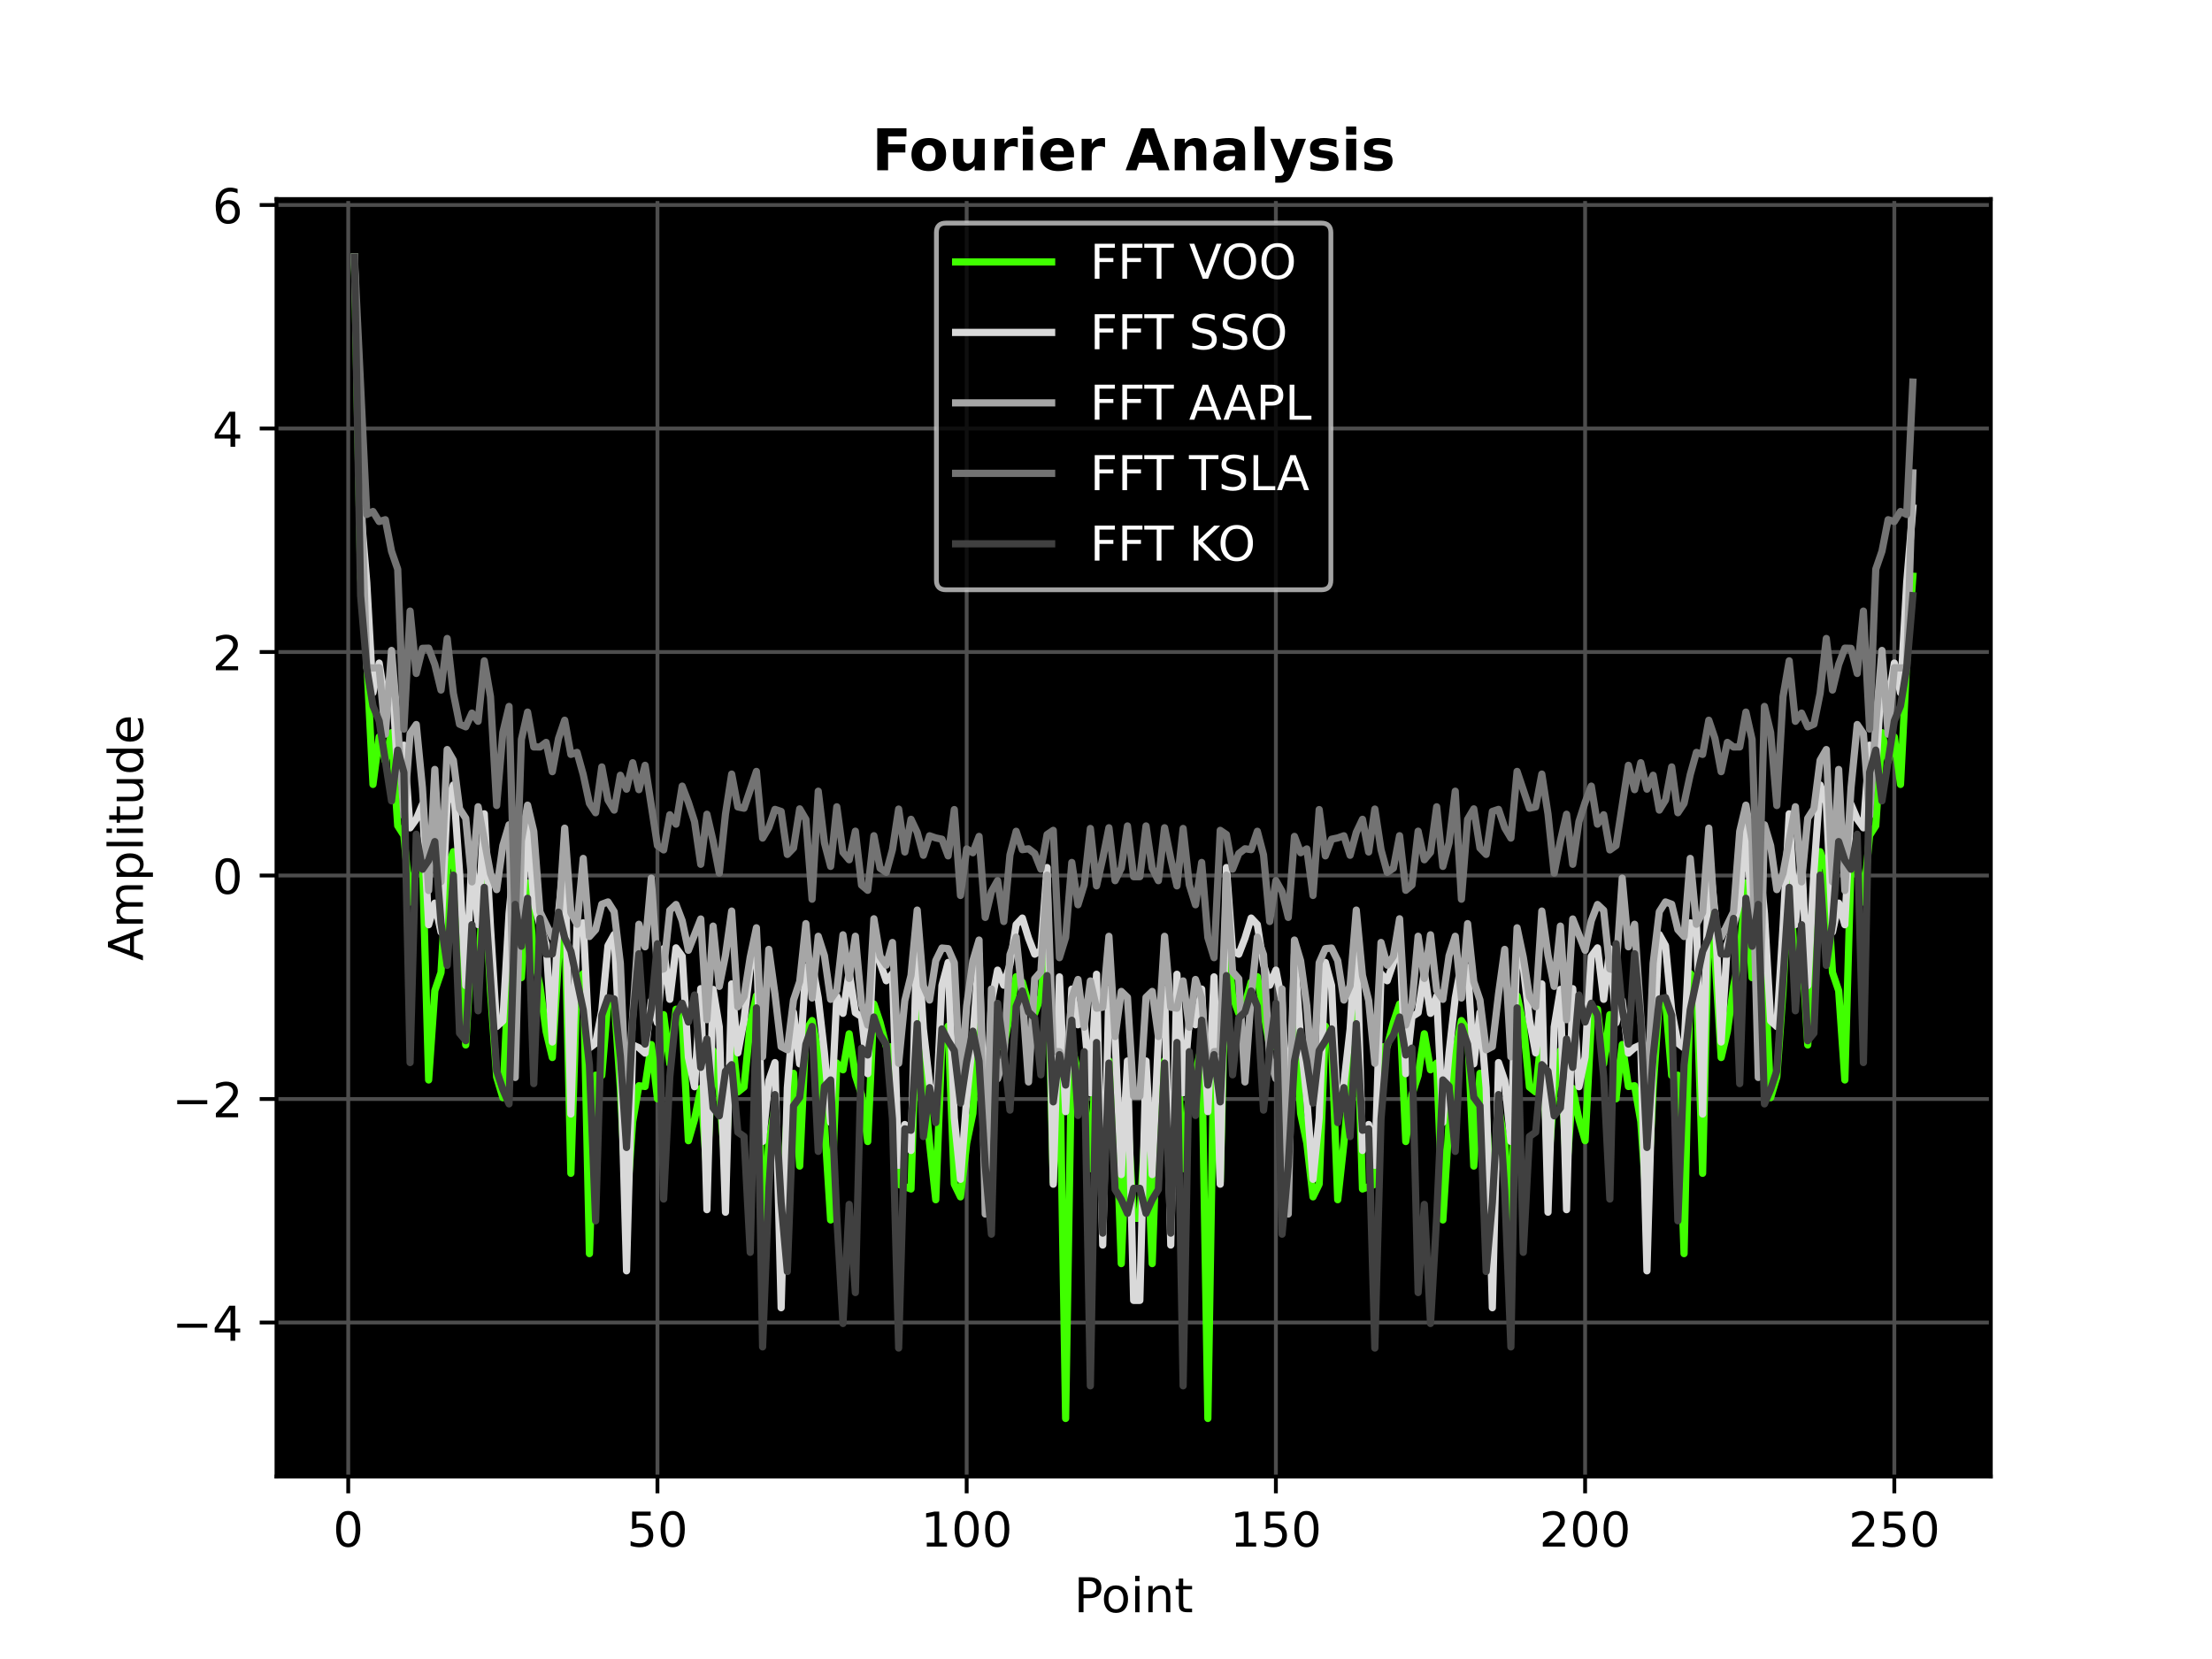 <?xml version="1.0" encoding="utf-8" standalone="no"?>
<!DOCTYPE svg PUBLIC "-//W3C//DTD SVG 1.1//EN"
  "http://www.w3.org/Graphics/SVG/1.1/DTD/svg11.dtd">
<!-- Created with matplotlib (https://matplotlib.org/) -->
<svg height="345.6pt" version="1.1" viewBox="0 0 460.8 345.6" width="460.8pt" xmlns="http://www.w3.org/2000/svg" xmlns:xlink="http://www.w3.org/1999/xlink">
 <defs>
  <style type="text/css">*{stroke-linecap:butt;stroke-linejoin:round;}</style>
 </defs>
 <g id="figure_1">
  <g id="patch_1">
   <path d="M 0 345.6 
L 460.8 345.6 
L 460.8 0 
L 0 0 
z
" style="fill:#ffffff;"/>
  </g>
  <g id="axes_1">
   <g id="patch_2">
    <path d="M 57.6 307.584 
L 414.72 307.584 
L 414.72 41.472 
L 57.6 41.472 
z
"/>
   </g>
   <g id="matplotlib.axis_1">
    <g id="xtick_1">
     <g id="line2d_1">
      <path clip-path="url(#p23bd3b8b5f)" d="M 72.544 307.584 
L 72.544 41.472 
" style="fill:none;stroke:#4d4d4d;stroke-linecap:square;stroke-width:0.8;"/>
     </g>
     <g id="line2d_2">
      <defs>
       <path d="M 0 0 
L 0 3.5 
" id="ma56f8eb616" style="stroke:#000000;stroke-width:0.8;"/>
      </defs>
      <g>
       <use style="stroke:#000000;stroke-width:0.8;" x="72.544" xlink:href="#ma56f8eb616" y="307.584"/>
      </g>
     </g>
     <g id="text_1">
      <!-- 0 -->
      <g transform="translate(69.363 322.182)scale(0.1 -0.1)">
       <defs>
        <path d="M 31.781 66.406 
Q 24.172 66.406 20.328 58.906 
Q 16.5 51.422 16.5 36.375 
Q 16.5 21.391 20.328 13.891 
Q 24.172 6.391 31.781 6.391 
Q 39.453 6.391 43.281 13.891 
Q 47.125 21.391 47.125 36.375 
Q 47.125 51.422 43.281 58.906 
Q 39.453 66.406 31.781 66.406 
z
M 31.781 74.219 
Q 44.047 74.219 50.516 64.516 
Q 56.984 54.828 56.984 36.375 
Q 56.984 17.969 50.516 8.266 
Q 44.047 -1.422 31.781 -1.422 
Q 19.531 -1.422 13.062 8.266 
Q 6.594 17.969 6.594 36.375 
Q 6.594 54.828 13.062 64.516 
Q 19.531 74.219 31.781 74.219 
z
" id="DejaVuSans-48"/>
       </defs>
       <use xlink:href="#DejaVuSans-48"/>
      </g>
     </g>
    </g>
    <g id="xtick_2">
     <g id="line2d_3">
      <path clip-path="url(#p23bd3b8b5f)" d="M 136.96 307.584 
L 136.96 41.472 
" style="fill:none;stroke:#4d4d4d;stroke-linecap:square;stroke-width:0.8;"/>
     </g>
     <g id="line2d_4">
      <g>
       <use style="stroke:#000000;stroke-width:0.8;" x="136.96" xlink:href="#ma56f8eb616" y="307.584"/>
      </g>
     </g>
     <g id="text_2">
      <!-- 50 -->
      <g transform="translate(130.597 322.182)scale(0.1 -0.1)">
       <defs>
        <path d="M 10.797 72.906 
L 49.516 72.906 
L 49.516 64.594 
L 19.828 64.594 
L 19.828 46.734 
Q 21.969 47.469 24.109 47.828 
Q 26.266 48.188 28.422 48.188 
Q 40.625 48.188 47.75 41.5 
Q 54.891 34.812 54.891 23.391 
Q 54.891 11.625 47.562 5.094 
Q 40.234 -1.422 26.906 -1.422 
Q 22.312 -1.422 17.547 -0.641 
Q 12.797 0.141 7.719 1.703 
L 7.719 11.625 
Q 12.109 9.234 16.797 8.062 
Q 21.484 6.891 26.703 6.891 
Q 35.156 6.891 40.078 11.328 
Q 45.016 15.766 45.016 23.391 
Q 45.016 31 40.078 35.438 
Q 35.156 39.891 26.703 39.891 
Q 22.75 39.891 18.812 39.016 
Q 14.891 38.141 10.797 36.281 
z
" id="DejaVuSans-53"/>
       </defs>
       <use xlink:href="#DejaVuSans-53"/>
       <use x="63.623" xlink:href="#DejaVuSans-48"/>
      </g>
     </g>
    </g>
    <g id="xtick_3">
     <g id="line2d_5">
      <path clip-path="url(#p23bd3b8b5f)" d="M 201.376 307.584 
L 201.376 41.472 
" style="fill:none;stroke:#4d4d4d;stroke-linecap:square;stroke-width:0.8;"/>
     </g>
     <g id="line2d_6">
      <g>
       <use style="stroke:#000000;stroke-width:0.8;" x="201.376" xlink:href="#ma56f8eb616" y="307.584"/>
      </g>
     </g>
     <g id="text_3">
      <!-- 100 -->
      <g transform="translate(191.832 322.182)scale(0.1 -0.1)">
       <defs>
        <path d="M 12.406 8.297 
L 28.516 8.297 
L 28.516 63.922 
L 10.984 60.406 
L 10.984 69.391 
L 28.422 72.906 
L 38.281 72.906 
L 38.281 8.297 
L 54.391 8.297 
L 54.391 0 
L 12.406 0 
z
" id="DejaVuSans-49"/>
       </defs>
       <use xlink:href="#DejaVuSans-49"/>
       <use x="63.623" xlink:href="#DejaVuSans-48"/>
       <use x="127.246" xlink:href="#DejaVuSans-48"/>
      </g>
     </g>
    </g>
    <g id="xtick_4">
     <g id="line2d_7">
      <path clip-path="url(#p23bd3b8b5f)" d="M 265.791 307.584 
L 265.791 41.472 
" style="fill:none;stroke:#4d4d4d;stroke-linecap:square;stroke-width:0.8;"/>
     </g>
     <g id="line2d_8">
      <g>
       <use style="stroke:#000000;stroke-width:0.8;" x="265.791" xlink:href="#ma56f8eb616" y="307.584"/>
      </g>
     </g>
     <g id="text_4">
      <!-- 150 -->
      <g transform="translate(256.247 322.182)scale(0.1 -0.1)">
       <use xlink:href="#DejaVuSans-49"/>
       <use x="63.623" xlink:href="#DejaVuSans-53"/>
       <use x="127.246" xlink:href="#DejaVuSans-48"/>
      </g>
     </g>
    </g>
    <g id="xtick_5">
     <g id="line2d_9">
      <path clip-path="url(#p23bd3b8b5f)" d="M 330.207 307.584 
L 330.207 41.472 
" style="fill:none;stroke:#4d4d4d;stroke-linecap:square;stroke-width:0.8;"/>
     </g>
     <g id="line2d_10">
      <g>
       <use style="stroke:#000000;stroke-width:0.8;" x="330.207" xlink:href="#ma56f8eb616" y="307.584"/>
      </g>
     </g>
     <g id="text_5">
      <!-- 200 -->
      <g transform="translate(320.663 322.182)scale(0.1 -0.1)">
       <defs>
        <path d="M 19.188 8.297 
L 53.609 8.297 
L 53.609 0 
L 7.328 0 
L 7.328 8.297 
Q 12.938 14.109 22.625 23.891 
Q 32.328 33.688 34.812 36.531 
Q 39.547 41.844 41.422 45.531 
Q 43.312 49.219 43.312 52.781 
Q 43.312 58.594 39.234 62.25 
Q 35.156 65.922 28.609 65.922 
Q 23.969 65.922 18.812 64.312 
Q 13.672 62.703 7.812 59.422 
L 7.812 69.391 
Q 13.766 71.781 18.938 73 
Q 24.125 74.219 28.422 74.219 
Q 39.75 74.219 46.484 68.547 
Q 53.219 62.891 53.219 53.422 
Q 53.219 48.922 51.531 44.891 
Q 49.859 40.875 45.406 35.406 
Q 44.188 33.984 37.641 27.219 
Q 31.109 20.453 19.188 8.297 
z
" id="DejaVuSans-50"/>
       </defs>
       <use xlink:href="#DejaVuSans-50"/>
       <use x="63.623" xlink:href="#DejaVuSans-48"/>
       <use x="127.246" xlink:href="#DejaVuSans-48"/>
      </g>
     </g>
    </g>
    <g id="xtick_6">
     <g id="line2d_11">
      <path clip-path="url(#p23bd3b8b5f)" d="M 394.622 307.584 
L 394.622 41.472 
" style="fill:none;stroke:#4d4d4d;stroke-linecap:square;stroke-width:0.8;"/>
     </g>
     <g id="line2d_12">
      <g>
       <use style="stroke:#000000;stroke-width:0.8;" x="394.622" xlink:href="#ma56f8eb616" y="307.584"/>
      </g>
     </g>
     <g id="text_6">
      <!-- 250 -->
      <g transform="translate(385.079 322.182)scale(0.1 -0.1)">
       <use xlink:href="#DejaVuSans-50"/>
       <use x="63.623" xlink:href="#DejaVuSans-53"/>
       <use x="127.246" xlink:href="#DejaVuSans-48"/>
      </g>
     </g>
    </g>
    <g id="text_7">
     <!-- Point -->
     <g transform="translate(223.749 335.861)scale(0.1 -0.1)">
      <defs>
       <path d="M 19.672 64.797 
L 19.672 37.406 
L 32.078 37.406 
Q 38.969 37.406 42.719 40.969 
Q 46.484 44.531 46.484 51.125 
Q 46.484 57.672 42.719 61.234 
Q 38.969 64.797 32.078 64.797 
z
M 9.812 72.906 
L 32.078 72.906 
Q 44.344 72.906 50.609 67.359 
Q 56.891 61.812 56.891 51.125 
Q 56.891 40.328 50.609 34.812 
Q 44.344 29.297 32.078 29.297 
L 19.672 29.297 
L 19.672 0 
L 9.812 0 
z
" id="DejaVuSans-80"/>
       <path d="M 30.609 48.391 
Q 23.391 48.391 19.188 42.75 
Q 14.984 37.109 14.984 27.297 
Q 14.984 17.484 19.156 11.844 
Q 23.344 6.203 30.609 6.203 
Q 37.797 6.203 41.984 11.859 
Q 46.188 17.531 46.188 27.297 
Q 46.188 37.016 41.984 42.703 
Q 37.797 48.391 30.609 48.391 
z
M 30.609 56 
Q 42.328 56 49.016 48.375 
Q 55.719 40.766 55.719 27.297 
Q 55.719 13.875 49.016 6.219 
Q 42.328 -1.422 30.609 -1.422 
Q 18.844 -1.422 12.172 6.219 
Q 5.516 13.875 5.516 27.297 
Q 5.516 40.766 12.172 48.375 
Q 18.844 56 30.609 56 
z
" id="DejaVuSans-111"/>
       <path d="M 9.422 54.688 
L 18.406 54.688 
L 18.406 0 
L 9.422 0 
z
M 9.422 75.984 
L 18.406 75.984 
L 18.406 64.594 
L 9.422 64.594 
z
" id="DejaVuSans-105"/>
       <path d="M 54.891 33.016 
L 54.891 0 
L 45.906 0 
L 45.906 32.719 
Q 45.906 40.484 42.875 44.328 
Q 39.844 48.188 33.797 48.188 
Q 26.516 48.188 22.312 43.547 
Q 18.109 38.922 18.109 30.906 
L 18.109 0 
L 9.078 0 
L 9.078 54.688 
L 18.109 54.688 
L 18.109 46.188 
Q 21.344 51.125 25.703 53.562 
Q 30.078 56 35.797 56 
Q 45.219 56 50.047 50.172 
Q 54.891 44.344 54.891 33.016 
z
" id="DejaVuSans-110"/>
       <path d="M 18.312 70.219 
L 18.312 54.688 
L 36.812 54.688 
L 36.812 47.703 
L 18.312 47.703 
L 18.312 18.016 
Q 18.312 11.328 20.141 9.422 
Q 21.969 7.516 27.594 7.516 
L 36.812 7.516 
L 36.812 0 
L 27.594 0 
Q 17.188 0 13.234 3.875 
Q 9.281 7.766 9.281 18.016 
L 9.281 47.703 
L 2.688 47.703 
L 2.688 54.688 
L 9.281 54.688 
L 9.281 70.219 
z
" id="DejaVuSans-116"/>
      </defs>
      <use xlink:href="#DejaVuSans-80"/>
      <use x="56.678" xlink:href="#DejaVuSans-111"/>
      <use x="117.859" xlink:href="#DejaVuSans-105"/>
      <use x="145.643" xlink:href="#DejaVuSans-110"/>
      <use x="209.021" xlink:href="#DejaVuSans-116"/>
     </g>
    </g>
   </g>
   <g id="matplotlib.axis_2">
    <g id="ytick_1">
     <g id="line2d_13">
      <path clip-path="url(#p23bd3b8b5f)" d="M 57.6 275.504 
L 414.72 275.504 
" style="fill:none;stroke:#4d4d4d;stroke-linecap:square;stroke-width:0.8;"/>
     </g>
     <g id="line2d_14">
      <defs>
       <path d="M 0 0 
L -3.5 0 
" id="md2cd422aff" style="stroke:#000000;stroke-width:0.8;"/>
      </defs>
      <g>
       <use style="stroke:#000000;stroke-width:0.8;" x="57.6" xlink:href="#md2cd422aff" y="275.504"/>
      </g>
     </g>
     <g id="text_8">
      <!-- −4 -->
      <g transform="translate(35.858 279.303)scale(0.1 -0.1)">
       <defs>
        <path d="M 10.594 35.5 
L 73.188 35.5 
L 73.188 27.203 
L 10.594 27.203 
z
" id="DejaVuSans-8722"/>
        <path d="M 37.797 64.312 
L 12.891 25.391 
L 37.797 25.391 
z
M 35.203 72.906 
L 47.609 72.906 
L 47.609 25.391 
L 58.016 25.391 
L 58.016 17.188 
L 47.609 17.188 
L 47.609 0 
L 37.797 0 
L 37.797 17.188 
L 4.891 17.188 
L 4.891 26.703 
z
" id="DejaVuSans-52"/>
       </defs>
       <use xlink:href="#DejaVuSans-8722"/>
       <use x="83.789" xlink:href="#DejaVuSans-52"/>
      </g>
     </g>
    </g>
    <g id="ytick_2">
     <g id="line2d_15">
      <path clip-path="url(#p23bd3b8b5f)" d="M 57.6 228.944 
L 414.72 228.944 
" style="fill:none;stroke:#4d4d4d;stroke-linecap:square;stroke-width:0.8;"/>
     </g>
     <g id="line2d_16">
      <g>
       <use style="stroke:#000000;stroke-width:0.8;" x="57.6" xlink:href="#md2cd422aff" y="228.944"/>
      </g>
     </g>
     <g id="text_9">
      <!-- −2 -->
      <g transform="translate(35.858 232.743)scale(0.1 -0.1)">
       <use xlink:href="#DejaVuSans-8722"/>
       <use x="83.789" xlink:href="#DejaVuSans-50"/>
      </g>
     </g>
    </g>
    <g id="ytick_3">
     <g id="line2d_17">
      <path clip-path="url(#p23bd3b8b5f)" d="M 57.6 182.385 
L 414.72 182.385 
" style="fill:none;stroke:#4d4d4d;stroke-linecap:square;stroke-width:0.8;"/>
     </g>
     <g id="line2d_18">
      <g>
       <use style="stroke:#000000;stroke-width:0.8;" x="57.6" xlink:href="#md2cd422aff" y="182.385"/>
      </g>
     </g>
     <g id="text_10">
      <!-- 0 -->
      <g transform="translate(44.237 186.184)scale(0.1 -0.1)">
       <use xlink:href="#DejaVuSans-48"/>
      </g>
     </g>
    </g>
    <g id="ytick_4">
     <g id="line2d_19">
      <path clip-path="url(#p23bd3b8b5f)" d="M 57.6 135.825 
L 414.72 135.825 
" style="fill:none;stroke:#4d4d4d;stroke-linecap:square;stroke-width:0.8;"/>
     </g>
     <g id="line2d_20">
      <g>
       <use style="stroke:#000000;stroke-width:0.8;" x="57.6" xlink:href="#md2cd422aff" y="135.825"/>
      </g>
     </g>
     <g id="text_11">
      <!-- 2 -->
      <g transform="translate(44.237 139.624)scale(0.1 -0.1)">
       <use xlink:href="#DejaVuSans-50"/>
      </g>
     </g>
    </g>
    <g id="ytick_5">
     <g id="line2d_21">
      <path clip-path="url(#p23bd3b8b5f)" d="M 57.6 89.265 
L 414.72 89.265 
" style="fill:none;stroke:#4d4d4d;stroke-linecap:square;stroke-width:0.8;"/>
     </g>
     <g id="line2d_22">
      <g>
       <use style="stroke:#000000;stroke-width:0.8;" x="57.6" xlink:href="#md2cd422aff" y="89.265"/>
      </g>
     </g>
     <g id="text_12">
      <!-- 4 -->
      <g transform="translate(44.237 93.064)scale(0.1 -0.1)">
       <use xlink:href="#DejaVuSans-52"/>
      </g>
     </g>
    </g>
    <g id="ytick_6">
     <g id="line2d_23">
      <path clip-path="url(#p23bd3b8b5f)" d="M 57.6 42.705 
L 414.72 42.705 
" style="fill:none;stroke:#4d4d4d;stroke-linecap:square;stroke-width:0.8;"/>
     </g>
     <g id="line2d_24">
      <g>
       <use style="stroke:#000000;stroke-width:0.8;" x="57.6" xlink:href="#md2cd422aff" y="42.705"/>
      </g>
     </g>
     <g id="text_13">
      <!-- 6 -->
      <g transform="translate(44.237 46.505)scale(0.1 -0.1)">
       <defs>
        <path d="M 33.016 40.375 
Q 26.375 40.375 22.484 35.828 
Q 18.609 31.297 18.609 23.391 
Q 18.609 15.531 22.484 10.953 
Q 26.375 6.391 33.016 6.391 
Q 39.656 6.391 43.531 10.953 
Q 47.406 15.531 47.406 23.391 
Q 47.406 31.297 43.531 35.828 
Q 39.656 40.375 33.016 40.375 
z
M 52.594 71.297 
L 52.594 62.312 
Q 48.875 64.062 45.094 64.984 
Q 41.312 65.922 37.594 65.922 
Q 27.828 65.922 22.672 59.328 
Q 17.531 52.734 16.797 39.406 
Q 19.672 43.656 24.016 45.922 
Q 28.375 48.188 33.594 48.188 
Q 44.578 48.188 50.953 41.516 
Q 57.328 34.859 57.328 23.391 
Q 57.328 12.156 50.688 5.359 
Q 44.047 -1.422 33.016 -1.422 
Q 20.359 -1.422 13.672 8.266 
Q 6.984 17.969 6.984 36.375 
Q 6.984 53.656 15.188 63.938 
Q 23.391 74.219 37.203 74.219 
Q 40.922 74.219 44.703 73.484 
Q 48.484 72.75 52.594 71.297 
z
" id="DejaVuSans-54"/>
       </defs>
       <use xlink:href="#DejaVuSans-54"/>
      </g>
     </g>
    </g>
    <g id="text_14">
     <!-- Amplitude -->
     <g transform="translate(29.778 200.151)rotate(-90)scale(0.1 -0.1)">
      <defs>
       <path d="M 34.188 63.188 
L 20.797 26.906 
L 47.609 26.906 
z
M 28.609 72.906 
L 39.797 72.906 
L 67.578 0 
L 57.328 0 
L 50.688 18.703 
L 17.828 18.703 
L 11.188 0 
L 0.781 0 
z
" id="DejaVuSans-65"/>
       <path d="M 52 44.188 
Q 55.375 50.25 60.062 53.125 
Q 64.75 56 71.094 56 
Q 79.641 56 84.281 50.016 
Q 88.922 44.047 88.922 33.016 
L 88.922 0 
L 79.891 0 
L 79.891 32.719 
Q 79.891 40.578 77.094 44.375 
Q 74.312 48.188 68.609 48.188 
Q 61.625 48.188 57.562 43.547 
Q 53.516 38.922 53.516 30.906 
L 53.516 0 
L 44.484 0 
L 44.484 32.719 
Q 44.484 40.625 41.703 44.406 
Q 38.922 48.188 33.109 48.188 
Q 26.219 48.188 22.156 43.531 
Q 18.109 38.875 18.109 30.906 
L 18.109 0 
L 9.078 0 
L 9.078 54.688 
L 18.109 54.688 
L 18.109 46.188 
Q 21.188 51.219 25.484 53.609 
Q 29.781 56 35.688 56 
Q 41.656 56 45.828 52.969 
Q 50 49.953 52 44.188 
z
" id="DejaVuSans-109"/>
       <path d="M 18.109 8.203 
L 18.109 -20.797 
L 9.078 -20.797 
L 9.078 54.688 
L 18.109 54.688 
L 18.109 46.391 
Q 20.953 51.266 25.266 53.625 
Q 29.594 56 35.594 56 
Q 45.562 56 51.781 48.094 
Q 58.016 40.188 58.016 27.297 
Q 58.016 14.406 51.781 6.484 
Q 45.562 -1.422 35.594 -1.422 
Q 29.594 -1.422 25.266 0.953 
Q 20.953 3.328 18.109 8.203 
z
M 48.688 27.297 
Q 48.688 37.203 44.609 42.844 
Q 40.531 48.484 33.406 48.484 
Q 26.266 48.484 22.188 42.844 
Q 18.109 37.203 18.109 27.297 
Q 18.109 17.391 22.188 11.75 
Q 26.266 6.109 33.406 6.109 
Q 40.531 6.109 44.609 11.75 
Q 48.688 17.391 48.688 27.297 
z
" id="DejaVuSans-112"/>
       <path d="M 9.422 75.984 
L 18.406 75.984 
L 18.406 0 
L 9.422 0 
z
" id="DejaVuSans-108"/>
       <path d="M 8.5 21.578 
L 8.5 54.688 
L 17.484 54.688 
L 17.484 21.922 
Q 17.484 14.156 20.5 10.266 
Q 23.531 6.391 29.594 6.391 
Q 36.859 6.391 41.078 11.031 
Q 45.312 15.672 45.312 23.688 
L 45.312 54.688 
L 54.297 54.688 
L 54.297 0 
L 45.312 0 
L 45.312 8.406 
Q 42.047 3.422 37.719 1 
Q 33.406 -1.422 27.688 -1.422 
Q 18.266 -1.422 13.375 4.438 
Q 8.5 10.297 8.5 21.578 
z
M 31.109 56 
z
" id="DejaVuSans-117"/>
       <path d="M 45.406 46.391 
L 45.406 75.984 
L 54.391 75.984 
L 54.391 0 
L 45.406 0 
L 45.406 8.203 
Q 42.578 3.328 38.25 0.953 
Q 33.938 -1.422 27.875 -1.422 
Q 17.969 -1.422 11.734 6.484 
Q 5.516 14.406 5.516 27.297 
Q 5.516 40.188 11.734 48.094 
Q 17.969 56 27.875 56 
Q 33.938 56 38.25 53.625 
Q 42.578 51.266 45.406 46.391 
z
M 14.797 27.297 
Q 14.797 17.391 18.875 11.75 
Q 22.953 6.109 30.078 6.109 
Q 37.203 6.109 41.297 11.75 
Q 45.406 17.391 45.406 27.297 
Q 45.406 37.203 41.297 42.844 
Q 37.203 48.484 30.078 48.484 
Q 22.953 48.484 18.875 42.844 
Q 14.797 37.203 14.797 27.297 
z
" id="DejaVuSans-100"/>
       <path d="M 56.203 29.594 
L 56.203 25.203 
L 14.891 25.203 
Q 15.484 15.922 20.484 11.062 
Q 25.484 6.203 34.422 6.203 
Q 39.594 6.203 44.453 7.469 
Q 49.312 8.734 54.109 11.281 
L 54.109 2.781 
Q 49.266 0.734 44.188 -0.344 
Q 39.109 -1.422 33.891 -1.422 
Q 20.797 -1.422 13.156 6.188 
Q 5.516 13.812 5.516 26.812 
Q 5.516 40.234 12.766 48.109 
Q 20.016 56 32.328 56 
Q 43.359 56 49.781 48.891 
Q 56.203 41.797 56.203 29.594 
z
M 47.219 32.234 
Q 47.125 39.594 43.094 43.984 
Q 39.062 48.391 32.422 48.391 
Q 24.906 48.391 20.391 44.141 
Q 15.875 39.891 15.188 32.172 
z
" id="DejaVuSans-101"/>
      </defs>
      <use xlink:href="#DejaVuSans-65"/>
      <use x="68.408" xlink:href="#DejaVuSans-109"/>
      <use x="165.82" xlink:href="#DejaVuSans-112"/>
      <use x="229.297" xlink:href="#DejaVuSans-108"/>
      <use x="257.08" xlink:href="#DejaVuSans-105"/>
      <use x="284.863" xlink:href="#DejaVuSans-116"/>
      <use x="324.072" xlink:href="#DejaVuSans-117"/>
      <use x="387.451" xlink:href="#DejaVuSans-100"/>
      <use x="450.928" xlink:href="#DejaVuSans-101"/>
     </g>
    </g>
   </g>
   <g id="line2d_25">
    <path clip-path="url(#p23bd3b8b5f)" d="M 73.833 53.568 
L 75.121 120.038 
L 76.409 137.857 
L 77.698 163.411 
L 78.986 153.509 
L 80.274 158.593 
L 81.563 152.63 
L 82.851 172.019 
L 84.139 174.039 
L 85.428 187.924 
L 86.716 179.851 
L 88.004 179.443 
L 89.292 224.98 
L 90.581 206.381 
L 91.869 202.59 
L 93.157 180.969 
L 94.446 177.417 
L 95.734 194.037 
L 97.022 217.686 
L 98.311 195.881 
L 99.599 202.689 
L 100.887 182.393 
L 102.176 206.467 
L 103.464 224.368 
L 104.752 228.661 
L 106.041 201.08 
L 107.329 193.274 
L 108.617 203.666 
L 109.905 183.966 
L 111.194 199.158 
L 112.482 205.511 
L 113.77 214.897 
L 115.059 220.304 
L 116.347 199.432 
L 117.635 190.25 
L 118.924 244.425 
L 120.212 204.466 
L 121.5 202.811 
L 122.789 261.153 
L 124.077 223.982 
L 125.365 224.037 
L 126.654 208.349 
L 127.942 208.191 
L 129.23 226.759 
L 130.518 251.77 
L 131.807 233.612 
L 133.095 226.182 
L 134.383 226.335 
L 135.672 217.596 
L 136.96 228.904 
L 138.248 211.373 
L 139.537 221.618 
L 140.825 210.249 
L 142.113 212.725 
L 143.402 237.63 
L 144.69 233.188 
L 145.978 226.739 
L 147.266 244.202 
L 148.555 218.88 
L 149.843 227.294 
L 151.131 243.587 
L 152.42 215.154 
L 153.708 227.479 
L 154.996 226.453 
L 156.285 213.377 
L 157.573 207.446 
L 158.861 256.804 
L 160.15 238.037 
L 161.438 230.595 
L 162.726 253.769 
L 164.015 231.694 
L 165.303 223.586 
L 166.591 242.916 
L 167.879 214.701 
L 169.168 212.606 
L 170.456 219.269 
L 171.744 233.815 
L 173.033 254.139 
L 174.321 221.455 
L 175.609 222.862 
L 176.898 215.355 
L 178.186 224.056 
L 179.474 228.049 
L 180.763 237.802 
L 182.051 209.155 
L 183.339 213.013 
L 184.628 218.014 
L 185.916 218.105 
L 187.204 246.722 
L 189.781 247.689 
L 191.069 206.737 
L 192.357 224.484 
L 193.646 238.117 
L 194.934 249.927 
L 196.222 216.768 
L 197.511 213.766 
L 198.799 246.671 
L 200.087 249.33 
L 201.376 238.151 
L 202.664 231.952 
L 203.952 211.581 
L 205.241 241.403 
L 206.529 219.573 
L 207.817 218.026 
L 209.105 217.989 
L 210.394 211.047 
L 211.682 203.464 
L 212.97 204.612 
L 214.259 209.14 
L 215.547 211.115 
L 216.835 207.573 
L 218.124 194.351 
L 219.412 246.174 
L 220.7 216.844 
L 221.989 295.488 
L 223.277 217.767 
L 224.565 223.548 
L 225.854 227.009 
L 227.142 243.461 
L 228.43 218.351 
L 229.718 251.135 
L 231.007 220.96 
L 232.295 227.194 
L 233.583 263.234 
L 234.872 232.056 
L 236.16 253.794 
L 237.448 253.794 
L 238.737 232.056 
L 240.025 263.234 
L 241.313 227.194 
L 242.602 220.96 
L 243.89 251.135 
L 245.178 218.351 
L 246.466 243.461 
L 247.755 227.009 
L 249.043 223.548 
L 250.331 217.767 
L 251.62 295.488 
L 252.908 216.844 
L 254.196 246.174 
L 255.485 194.351 
L 256.773 207.573 
L 258.061 211.115 
L 259.35 209.14 
L 260.638 204.612 
L 261.926 203.464 
L 264.503 217.989 
L 265.791 218.026 
L 267.079 219.573 
L 268.368 241.403 
L 269.656 211.581 
L 270.944 231.952 
L 272.233 238.151 
L 273.521 249.33 
L 274.809 246.671 
L 276.098 213.766 
L 277.386 216.768 
L 278.674 249.927 
L 279.963 238.117 
L 281.251 224.484 
L 282.539 206.737 
L 283.828 247.689 
L 286.404 246.722 
L 287.692 218.105 
L 288.981 218.014 
L 290.269 213.013 
L 291.557 209.155 
L 292.846 237.802 
L 294.134 228.049 
L 295.422 224.056 
L 296.711 215.355 
L 297.999 222.862 
L 299.287 221.455 
L 300.576 254.139 
L 301.864 233.815 
L 303.152 219.269 
L 304.441 212.606 
L 305.729 214.701 
L 307.017 242.916 
L 308.305 223.586 
L 309.594 231.694 
L 310.882 253.769 
L 312.17 230.595 
L 313.459 238.037 
L 314.747 256.804 
L 316.035 207.446 
L 317.324 213.377 
L 318.612 226.453 
L 319.9 227.479 
L 321.189 215.154 
L 322.477 243.587 
L 323.765 227.294 
L 325.054 218.88 
L 326.342 244.202 
L 327.63 226.739 
L 328.918 233.188 
L 330.207 237.63 
L 331.495 212.725 
L 332.783 210.249 
L 334.072 221.618 
L 335.36 211.373 
L 336.648 228.904 
L 337.937 217.596 
L 339.225 226.335 
L 340.513 226.182 
L 341.802 233.612 
L 343.09 251.77 
L 344.378 226.759 
L 345.666 208.191 
L 346.955 208.349 
L 348.243 224.037 
L 349.531 223.982 
L 350.82 261.153 
L 352.108 202.811 
L 353.396 204.466 
L 354.685 244.425 
L 355.973 190.25 
L 357.261 199.432 
L 358.55 220.304 
L 359.838 214.897 
L 361.126 205.511 
L 362.415 199.158 
L 363.703 183.966 
L 364.991 203.666 
L 366.279 193.274 
L 367.568 201.08 
L 368.856 228.661 
L 370.144 224.368 
L 371.433 206.467 
L 372.721 182.393 
L 374.009 202.689 
L 375.298 195.881 
L 376.586 217.686 
L 377.874 194.037 
L 379.163 177.417 
L 380.451 180.969 
L 381.739 202.59 
L 383.028 206.381 
L 384.316 224.98 
L 385.604 179.443 
L 386.892 179.851 
L 388.181 187.924 
L 389.469 174.039 
L 390.757 172.019 
L 392.046 152.63 
L 393.334 158.593 
L 394.622 153.509 
L 395.911 163.411 
L 397.199 137.857 
L 398.487 120.038 
L 398.487 120.038 
" style="fill:none;stroke:#40ff00;stroke-linecap:square;stroke-width:1.5;"/>
   </g>
   <g id="line2d_26">
    <path clip-path="url(#p23bd3b8b5f)" d="M 73.833 53.568 
L 75.121 105.832 
L 76.409 121.402 
L 77.698 144.322 
L 78.986 138.13 
L 80.274 146.169 
L 81.563 139.776 
L 82.851 161.013 
L 84.139 155.223 
L 85.428 172.454 
L 86.716 170.634 
L 88.004 167.566 
L 89.292 192.642 
L 90.581 188.134 
L 91.869 194.16 
L 93.157 167.176 
L 94.446 163.52 
L 95.734 181.626 
L 97.022 205.322 
L 98.311 178.619 
L 99.599 192.612 
L 100.887 169.528 
L 102.176 193.128 
L 103.464 213.855 
L 104.752 212.669 
L 106.041 190.325 
L 107.329 176.937 
L 108.617 191.46 
L 109.905 170.225 
L 111.194 187.766 
L 112.482 192.72 
L 113.77 196.691 
L 115.059 217.066 
L 116.347 190.208 
L 117.635 177.543 
L 118.924 232.074 
L 120.212 192.529 
L 121.5 192.244 
L 122.789 218.308 
L 124.077 217.319 
L 125.365 210.483 
L 126.654 196.994 
L 127.942 194.68 
L 129.23 219.385 
L 130.518 264.742 
L 131.807 217.68 
L 133.095 218.258 
L 134.383 219.386 
L 135.672 208.46 
L 136.96 213.082 
L 138.248 197.617 
L 139.537 208.177 
L 140.825 197.458 
L 142.113 199.21 
L 143.402 220.229 
L 144.69 226.385 
L 145.978 205.956 
L 147.266 251.996 
L 148.555 206.107 
L 149.843 213.949 
L 151.131 252.527 
L 152.42 204.962 
L 153.708 219.336 
L 154.996 212.468 
L 156.285 201.43 
L 157.573 195.529 
L 158.861 237.782 
L 160.15 225.133 
L 161.438 221.353 
L 162.726 272.427 
L 164.015 226.641 
L 165.303 210.909 
L 166.591 221.627 
L 167.879 201.6 
L 169.168 200.712 
L 170.456 207.896 
L 171.744 219.295 
L 173.033 233.819 
L 174.321 207.546 
L 175.609 211.102 
L 176.898 202.512 
L 178.186 210.968 
L 179.474 211.788 
L 180.763 223.676 
L 182.051 194.751 
L 183.339 200.565 
L 184.628 204.31 
L 185.916 202.822 
L 187.204 242.758 
L 188.492 234.253 
L 189.781 239.665 
L 191.069 193.256 
L 192.357 214.345 
L 193.646 225.797 
L 194.934 232.403 
L 196.222 205.285 
L 197.511 200.491 
L 198.799 232.87 
L 200.087 245.67 
L 201.376 228.961 
L 202.664 216.392 
L 203.952 198.753 
L 205.241 237.882 
L 206.529 208.724 
L 207.817 202.091 
L 209.105 205.244 
L 210.394 200.88 
L 211.682 192.613 
L 212.97 191.249 
L 214.259 195.435 
L 215.547 198.773 
L 216.835 198.026 
L 218.124 180.726 
L 219.412 246.691 
L 220.7 203.497 
L 221.989 231.58 
L 223.277 206.042 
L 224.565 213.477 
L 225.854 212.564 
L 227.142 227.656 
L 228.43 202.954 
L 229.718 259.369 
L 231.007 206.07 
L 232.295 216.246 
L 233.583 244.689 
L 234.872 221.017 
L 236.16 270.896 
L 237.448 270.896 
L 238.737 221.017 
L 240.025 244.689 
L 241.313 216.246 
L 242.602 206.07 
L 243.89 259.369 
L 245.178 202.954 
L 246.466 227.656 
L 247.755 212.564 
L 249.043 213.477 
L 250.331 206.042 
L 251.62 231.58 
L 252.908 203.497 
L 254.196 246.691 
L 255.485 180.726 
L 256.773 198.026 
L 258.061 198.773 
L 259.35 195.435 
L 260.638 191.249 
L 261.926 192.613 
L 263.215 200.88 
L 264.503 205.244 
L 265.791 202.091 
L 267.079 208.724 
L 268.368 237.882 
L 269.656 198.753 
L 270.944 216.392 
L 272.233 228.961 
L 273.521 245.67 
L 274.809 232.87 
L 276.098 200.491 
L 277.386 205.285 
L 278.674 232.403 
L 279.963 225.797 
L 281.251 214.345 
L 282.539 193.256 
L 283.828 239.665 
L 285.116 234.253 
L 286.404 242.758 
L 287.692 202.822 
L 288.981 204.31 
L 290.269 200.565 
L 291.557 194.751 
L 292.846 223.676 
L 294.134 211.788 
L 295.422 210.968 
L 296.711 202.512 
L 297.999 211.102 
L 299.287 207.546 
L 300.576 233.819 
L 301.864 219.295 
L 303.152 207.896 
L 304.441 200.712 
L 305.729 201.6 
L 307.017 221.627 
L 308.305 210.909 
L 309.594 226.641 
L 310.882 272.427 
L 312.17 221.353 
L 313.459 225.133 
L 314.747 237.782 
L 316.035 195.529 
L 317.324 201.43 
L 318.612 212.468 
L 319.9 219.336 
L 321.189 204.962 
L 322.477 252.527 
L 323.765 213.949 
L 325.054 206.107 
L 326.342 251.996 
L 327.63 205.956 
L 328.918 226.385 
L 330.207 220.229 
L 331.495 199.21 
L 332.783 197.458 
L 334.072 208.177 
L 335.36 197.617 
L 336.648 213.082 
L 337.937 208.46 
L 339.225 219.386 
L 340.513 218.258 
L 341.802 217.68 
L 343.09 264.742 
L 344.378 219.385 
L 345.666 194.68 
L 346.955 196.994 
L 348.243 210.483 
L 349.531 217.319 
L 350.82 218.308 
L 352.108 192.244 
L 353.396 192.529 
L 354.685 232.074 
L 355.973 177.543 
L 357.261 190.208 
L 358.55 217.066 
L 359.838 196.691 
L 361.126 192.72 
L 362.415 187.766 
L 363.703 170.225 
L 364.991 191.46 
L 366.279 176.937 
L 367.568 190.325 
L 368.856 212.669 
L 370.144 213.855 
L 371.433 193.128 
L 372.721 169.528 
L 374.009 192.612 
L 375.298 178.619 
L 376.586 205.322 
L 377.874 181.626 
L 379.163 163.52 
L 380.451 167.176 
L 381.739 194.16 
L 383.028 188.134 
L 384.316 192.642 
L 385.604 167.566 
L 386.892 170.634 
L 388.181 172.454 
L 389.469 155.223 
L 390.757 161.013 
L 392.046 139.776 
L 393.334 146.169 
L 394.622 138.13 
L 395.911 144.322 
L 397.199 121.402 
L 398.487 105.832 
L 398.487 105.832 
" style="fill:none;stroke:#d9d9d9;stroke-linecap:square;stroke-width:1.5;"/>
   </g>
   <g id="line2d_27">
    <path clip-path="url(#p23bd3b8b5f)" d="M 73.833 53.568 
L 75.121 98.512 
L 76.409 139.061 
L 77.698 139.149 
L 78.986 139.087 
L 80.274 152.949 
L 81.563 135.499 
L 82.851 150.869 
L 84.139 169.962 
L 85.428 152.826 
L 86.716 150.93 
L 88.004 164.114 
L 89.292 185.508 
L 90.581 160.288 
L 91.869 183.687 
L 93.157 156.143 
L 94.446 158.372 
L 95.734 168.464 
L 97.022 170.468 
L 98.311 183.714 
L 99.599 168.056 
L 102.176 181.96 
L 103.464 185.322 
L 104.752 176.156 
L 106.041 171.815 
L 107.329 224.457 
L 108.617 175.168 
L 109.905 167.727 
L 111.194 173.193 
L 112.482 189.971 
L 115.059 195.245 
L 116.347 192.273 
L 117.635 172.516 
L 118.924 190.109 
L 120.212 192.543 
L 121.5 178.822 
L 122.789 195.096 
L 124.077 193.667 
L 125.365 188.369 
L 126.654 187.886 
L 127.942 189.92 
L 129.23 200.679 
L 130.518 230.958 
L 133.095 192.543 
L 134.383 197.239 
L 135.672 182.941 
L 136.96 202.123 
L 138.248 201.844 
L 139.537 189.633 
L 140.825 188.423 
L 142.113 191.802 
L 143.402 197.963 
L 145.978 191.439 
L 147.266 212.425 
L 148.555 192.924 
L 149.843 205.483 
L 151.131 198.996 
L 152.42 189.788 
L 153.708 209.731 
L 154.996 207.621 
L 156.285 199.381 
L 157.573 193.277 
L 158.861 220.15 
L 160.15 197.775 
L 161.438 207.073 
L 162.726 218.035 
L 164.015 218.701 
L 165.303 208.331 
L 166.591 204.493 
L 167.879 192.408 
L 169.168 207.908 
L 170.456 195.043 
L 171.744 199.09 
L 173.033 208.181 
L 174.321 206.329 
L 175.609 194.739 
L 176.898 203.823 
L 178.186 195.036 
L 179.474 209.194 
L 180.763 213.534 
L 182.051 191.398 
L 183.339 199.186 
L 184.628 201.062 
L 185.916 196.334 
L 187.204 221.506 
L 188.492 208.427 
L 189.781 203.189 
L 191.069 189.585 
L 192.357 205.351 
L 193.646 208.329 
L 194.934 200.115 
L 196.222 197.491 
L 197.511 197.617 
L 198.799 200.554 
L 200.087 226.191 
L 201.376 209.533 
L 202.664 200.154 
L 203.952 195.83 
L 205.241 252.91 
L 206.529 206.021 
L 207.817 224.719 
L 209.105 220.591 
L 210.394 198.879 
L 211.682 195.219 
L 212.97 207.536 
L 214.259 225.395 
L 215.547 203.897 
L 216.835 202.427 
L 218.124 182.294 
L 219.412 219.027 
L 220.7 219.07 
L 221.989 224.18 
L 223.277 207.947 
L 224.565 204.041 
L 225.854 213.985 
L 227.142 204.342 
L 228.43 210.031 
L 229.718 209.827 
L 231.007 195.05 
L 232.295 215.925 
L 233.583 206.531 
L 234.872 207.767 
L 236.16 228.336 
L 237.448 228.336 
L 238.737 207.767 
L 240.025 206.531 
L 241.313 215.925 
L 242.602 195.05 
L 243.89 209.827 
L 245.178 210.031 
L 246.466 204.342 
L 247.755 213.985 
L 249.043 204.041 
L 250.331 207.947 
L 251.62 224.18 
L 252.908 219.07 
L 254.196 219.027 
L 255.485 182.294 
L 256.773 202.427 
L 258.061 203.897 
L 259.35 225.395 
L 260.638 207.536 
L 261.926 195.219 
L 263.215 198.879 
L 264.503 220.591 
L 265.791 224.719 
L 267.079 206.021 
L 268.368 252.91 
L 269.656 195.83 
L 270.944 200.154 
L 272.233 209.533 
L 273.521 226.191 
L 274.809 200.554 
L 276.098 197.617 
L 277.386 197.491 
L 278.674 200.115 
L 279.963 208.329 
L 281.251 205.351 
L 282.539 189.585 
L 283.828 203.189 
L 285.116 208.427 
L 286.404 221.506 
L 287.692 196.334 
L 288.981 201.062 
L 290.269 199.186 
L 291.557 191.398 
L 292.846 213.534 
L 294.134 209.194 
L 295.422 195.036 
L 296.711 203.823 
L 297.999 194.739 
L 299.287 206.329 
L 300.576 208.181 
L 301.864 199.09 
L 303.152 195.043 
L 304.441 207.908 
L 305.729 192.408 
L 307.017 204.493 
L 308.305 208.331 
L 309.594 218.701 
L 310.882 218.035 
L 312.17 207.073 
L 313.459 197.775 
L 314.747 220.15 
L 316.035 193.277 
L 317.324 199.381 
L 318.612 207.621 
L 319.9 209.731 
L 321.189 189.788 
L 322.477 198.996 
L 323.765 205.483 
L 325.054 192.924 
L 326.342 212.425 
L 327.63 191.439 
L 330.207 197.963 
L 331.495 191.802 
L 332.783 188.423 
L 334.072 189.633 
L 335.36 201.844 
L 336.648 202.123 
L 337.937 182.941 
L 339.225 197.239 
L 340.513 192.543 
L 343.09 230.958 
L 344.378 200.679 
L 345.666 189.92 
L 346.955 187.886 
L 348.243 188.369 
L 349.531 193.667 
L 350.82 195.096 
L 352.108 178.822 
L 353.396 192.543 
L 354.685 190.109 
L 355.973 172.516 
L 357.261 192.273 
L 358.55 195.245 
L 361.126 189.971 
L 362.415 173.193 
L 363.703 167.727 
L 364.991 175.168 
L 366.279 224.457 
L 367.568 171.815 
L 368.856 176.156 
L 370.144 185.322 
L 371.433 181.96 
L 374.009 168.056 
L 375.298 183.714 
L 376.586 170.468 
L 377.874 168.464 
L 379.163 158.372 
L 380.451 156.143 
L 381.739 183.687 
L 383.028 160.288 
L 384.316 185.508 
L 385.604 164.114 
L 386.892 150.93 
L 388.181 152.826 
L 389.469 169.962 
L 390.757 150.869 
L 392.046 135.499 
L 393.334 152.949 
L 394.622 139.087 
L 395.911 139.149 
L 397.199 139.061 
L 398.487 98.512 
L 398.487 98.512 
" style="fill:none;stroke:#a6a6a6;stroke-linecap:square;stroke-width:1.5;"/>
   </g>
   <g id="line2d_28">
    <path clip-path="url(#p23bd3b8b5f)" d="M 73.833 53.568 
L 76.409 107.174 
L 77.698 106.549 
L 78.986 108.641 
L 80.274 108.265 
L 81.563 114.835 
L 82.851 118.576 
L 84.139 151.889 
L 85.428 127.298 
L 86.716 140.291 
L 88.004 135.057 
L 89.292 135.019 
L 90.581 138.432 
L 91.869 143.752 
L 93.157 133.008 
L 94.446 144.441 
L 95.734 150.863 
L 97.022 151.414 
L 98.311 148.547 
L 99.599 150.26 
L 100.887 137.662 
L 102.176 145.119 
L 103.464 167.805 
L 104.752 152.577 
L 106.041 147.162 
L 107.329 192.535 
L 108.617 154.042 
L 109.905 148.339 
L 111.194 155.603 
L 112.482 155.613 
L 113.77 154.651 
L 115.059 160.752 
L 116.347 153.843 
L 117.635 150.034 
L 118.924 157.156 
L 120.212 156.734 
L 121.5 161.364 
L 122.789 167.371 
L 124.077 169.308 
L 125.365 159.76 
L 126.654 166.662 
L 127.942 168.761 
L 129.23 161.495 
L 130.518 164.398 
L 131.807 158.887 
L 133.095 164.503 
L 134.383 159.426 
L 136.96 176.142 
L 138.248 177.055 
L 139.537 169.726 
L 140.825 171.688 
L 142.113 163.763 
L 143.402 167.144 
L 144.69 171.16 
L 145.978 180.046 
L 147.266 169.621 
L 148.555 175.206 
L 149.843 181.881 
L 151.131 169.577 
L 152.42 161.257 
L 153.708 168.101 
L 154.996 168.367 
L 157.573 160.695 
L 158.861 174.588 
L 160.15 172.422 
L 161.438 168.608 
L 162.726 169.036 
L 164.015 177.99 
L 165.303 176.659 
L 166.591 168.499 
L 167.879 170.685 
L 169.168 187.32 
L 170.456 164.818 
L 171.744 175.568 
L 173.033 180.484 
L 174.321 168.071 
L 175.609 177.557 
L 176.898 179.107 
L 178.186 173.148 
L 179.474 184.375 
L 180.763 185.467 
L 182.051 174.093 
L 183.339 180.873 
L 184.628 181.732 
L 185.916 176.993 
L 187.204 168.543 
L 188.492 177.488 
L 189.781 170.676 
L 191.069 173.399 
L 192.357 178.171 
L 193.646 174.11 
L 194.934 174.554 
L 196.222 174.823 
L 197.511 178.295 
L 198.799 168.645 
L 200.087 186.542 
L 201.376 176.841 
L 202.664 177.645 
L 203.952 174.237 
L 205.241 191.115 
L 206.529 185.738 
L 207.817 183.44 
L 209.105 191.968 
L 210.394 178.089 
L 211.682 173.168 
L 212.97 176.999 
L 214.259 176.813 
L 215.547 177.81 
L 216.835 181.055 
L 218.124 173.852 
L 219.412 172.976 
L 220.7 199.503 
L 221.989 195.303 
L 223.277 179.664 
L 224.565 188.48 
L 225.854 184.32 
L 227.142 172.585 
L 228.43 184.544 
L 229.718 178.863 
L 231.007 172.437 
L 232.295 183.463 
L 233.583 180.86 
L 234.872 172.057 
L 236.16 182.632 
L 237.448 182.632 
L 238.737 172.057 
L 240.025 180.86 
L 241.313 183.463 
L 242.602 172.437 
L 243.89 178.863 
L 245.178 184.544 
L 246.466 172.585 
L 247.755 184.32 
L 249.043 188.48 
L 250.331 179.664 
L 251.62 195.303 
L 252.908 199.503 
L 254.196 172.976 
L 255.485 173.852 
L 256.773 181.055 
L 258.061 177.81 
L 259.35 176.813 
L 260.638 176.999 
L 261.926 173.168 
L 263.215 178.089 
L 264.503 191.968 
L 265.791 183.44 
L 267.079 185.738 
L 268.368 191.115 
L 269.656 174.237 
L 270.944 177.645 
L 272.233 176.841 
L 273.521 186.542 
L 274.809 168.645 
L 276.098 178.295 
L 277.386 174.823 
L 278.674 174.554 
L 279.963 174.11 
L 281.251 178.171 
L 282.539 173.399 
L 283.828 170.676 
L 285.116 177.488 
L 286.404 168.543 
L 287.692 176.993 
L 288.981 181.732 
L 290.269 180.873 
L 291.557 174.093 
L 292.846 185.467 
L 294.134 184.375 
L 295.422 173.148 
L 296.711 179.107 
L 297.999 177.557 
L 299.287 168.071 
L 300.576 180.484 
L 301.864 175.568 
L 303.152 164.818 
L 304.441 187.32 
L 305.729 170.685 
L 307.017 168.499 
L 308.305 176.659 
L 309.594 177.99 
L 310.882 169.036 
L 312.17 168.608 
L 313.459 172.422 
L 314.747 174.588 
L 316.035 160.695 
L 318.612 168.367 
L 319.9 168.101 
L 321.189 161.257 
L 322.477 169.577 
L 323.765 181.881 
L 325.054 175.206 
L 326.342 169.621 
L 327.63 180.046 
L 328.918 171.16 
L 330.207 167.144 
L 331.495 163.763 
L 332.783 171.688 
L 334.072 169.726 
L 335.36 177.055 
L 336.648 176.142 
L 339.225 159.426 
L 340.513 164.503 
L 341.802 158.887 
L 343.09 164.398 
L 344.378 161.495 
L 345.666 168.761 
L 346.955 166.662 
L 348.243 159.76 
L 349.531 169.308 
L 350.82 167.371 
L 352.108 161.364 
L 353.396 156.734 
L 354.685 157.156 
L 355.973 150.034 
L 357.261 153.843 
L 358.55 160.752 
L 359.838 154.651 
L 361.126 155.613 
L 362.415 155.603 
L 363.703 148.339 
L 364.991 154.042 
L 366.279 192.535 
L 367.568 147.162 
L 368.856 152.577 
L 370.144 167.805 
L 371.433 145.119 
L 372.721 137.662 
L 374.009 150.26 
L 375.298 148.547 
L 376.586 151.414 
L 377.874 150.863 
L 379.163 144.441 
L 380.451 133.008 
L 381.739 143.752 
L 383.028 138.432 
L 384.316 135.019 
L 385.604 135.057 
L 386.892 140.291 
L 388.181 127.298 
L 389.469 151.889 
L 390.757 118.576 
L 392.046 114.835 
L 393.334 108.265 
L 394.622 108.641 
L 395.911 106.549 
L 397.199 107.174 
L 398.487 79.596 
L 398.487 79.596 
" style="fill:none;stroke:#737373;stroke-linecap:square;stroke-width:1.5;"/>
   </g>
   <g id="line2d_29">
    <path clip-path="url(#p23bd3b8b5f)" d="M 73.833 53.568 
L 75.121 124.087 
L 76.409 139.199 
L 77.698 147.043 
L 78.986 150.184 
L 81.563 166.834 
L 82.851 156.261 
L 84.139 160.912 
L 85.428 221.346 
L 86.716 173.784 
L 88.004 181.079 
L 89.292 179.213 
L 90.581 175.32 
L 91.869 192.294 
L 93.157 201.093 
L 94.446 182.302 
L 95.734 215.23 
L 97.022 216.801 
L 98.311 192.632 
L 99.599 210.565 
L 100.887 184.86 
L 103.464 223.051 
L 104.752 226.938 
L 106.041 229.963 
L 107.329 188.403 
L 108.617 197.122 
L 109.905 187.125 
L 111.194 225.735 
L 112.482 191.324 
L 113.77 198.771 
L 115.059 198.725 
L 116.347 190.021 
L 117.635 195.376 
L 118.924 198.171 
L 121.5 210.375 
L 122.789 221.849 
L 124.077 254.316 
L 125.365 211.499 
L 126.654 207.816 
L 127.942 208.1 
L 129.23 220.039 
L 130.518 239.035 
L 131.807 212.55 
L 133.095 198.685 
L 134.383 217.503 
L 135.672 210.146 
L 136.96 196.6 
L 138.248 249.784 
L 139.537 224.265 
L 140.825 211.401 
L 142.113 208.994 
L 143.402 212.899 
L 144.69 207.271 
L 145.978 222.353 
L 147.266 216.444 
L 148.555 230.788 
L 149.843 232.444 
L 151.131 223.162 
L 152.42 221.788 
L 153.708 235.856 
L 154.996 236.748 
L 156.285 260.884 
L 157.573 209.966 
L 158.861 280.584 
L 160.15 247.934 
L 161.438 228.024 
L 162.726 250.524 
L 164.015 264.882 
L 165.303 230.354 
L 166.591 228.59 
L 167.879 217.546 
L 169.168 213.837 
L 170.456 239.857 
L 171.744 226.29 
L 173.033 224.972 
L 174.321 253.512 
L 175.609 275.705 
L 176.898 250.899 
L 178.186 269.26 
L 179.474 218.347 
L 180.763 219.773 
L 182.051 211.867 
L 183.339 215.613 
L 184.628 217.612 
L 185.916 233.103 
L 187.204 280.825 
L 188.492 235.163 
L 189.781 235.454 
L 191.069 213.256 
L 192.357 236.766 
L 193.646 226.578 
L 194.934 233.851 
L 196.222 214.34 
L 197.511 216.812 
L 198.799 218.863 
L 200.087 229.798 
L 201.376 221.16 
L 202.664 214.815 
L 203.952 221.051 
L 205.241 242.892 
L 206.529 257.1 
L 207.817 209.007 
L 209.105 218.691 
L 210.394 231.258 
L 211.682 209.656 
L 212.97 206.452 
L 214.259 210.82 
L 215.547 212.04 
L 216.835 223.905 
L 218.124 203.241 
L 219.412 229.538 
L 220.7 219.704 
L 221.989 226.035 
L 223.277 212.538 
L 224.565 232.37 
L 225.854 219.085 
L 227.142 288.694 
L 228.43 217.175 
L 229.718 256.879 
L 231.007 221.464 
L 232.295 247.786 
L 233.583 249.898 
L 234.872 252.764 
L 236.16 247.551 
L 237.448 247.551 
L 238.737 252.764 
L 240.025 249.898 
L 241.313 247.786 
L 242.602 221.464 
L 243.89 256.879 
L 245.178 217.175 
L 246.466 288.694 
L 247.755 219.085 
L 249.043 232.37 
L 250.331 212.538 
L 251.62 226.035 
L 252.908 219.704 
L 254.196 229.538 
L 255.485 203.241 
L 256.773 223.905 
L 258.061 212.04 
L 259.35 210.82 
L 260.638 206.452 
L 261.926 209.656 
L 263.215 231.258 
L 264.503 218.691 
L 265.791 209.007 
L 267.079 257.1 
L 268.368 242.892 
L 269.656 221.051 
L 270.944 214.815 
L 272.233 221.16 
L 273.521 229.798 
L 274.809 218.863 
L 276.098 216.812 
L 277.386 214.34 
L 278.674 233.851 
L 279.963 226.578 
L 281.251 236.766 
L 282.539 213.256 
L 283.828 235.454 
L 285.116 235.163 
L 286.404 280.825 
L 287.692 233.103 
L 288.981 217.612 
L 290.269 215.613 
L 291.557 211.867 
L 292.846 219.773 
L 294.134 218.347 
L 295.422 269.26 
L 296.711 250.899 
L 297.999 275.705 
L 299.287 253.512 
L 300.576 224.972 
L 301.864 226.29 
L 303.152 239.857 
L 304.441 213.837 
L 305.729 217.546 
L 307.017 228.59 
L 308.305 230.354 
L 309.594 264.882 
L 310.882 250.524 
L 312.17 228.024 
L 313.459 247.934 
L 314.747 280.584 
L 316.035 209.966 
L 317.324 260.884 
L 318.612 236.748 
L 319.9 235.856 
L 321.189 221.788 
L 322.477 223.162 
L 323.765 232.444 
L 325.054 230.788 
L 326.342 216.444 
L 327.63 222.353 
L 328.918 207.271 
L 330.207 212.899 
L 331.495 208.994 
L 332.783 211.401 
L 334.072 224.265 
L 335.36 249.784 
L 336.648 196.6 
L 337.937 210.146 
L 339.225 217.503 
L 340.513 198.685 
L 341.802 212.55 
L 343.09 239.035 
L 344.378 220.039 
L 345.666 208.1 
L 346.955 207.816 
L 348.243 211.499 
L 349.531 254.316 
L 350.82 221.849 
L 352.108 210.375 
L 354.685 198.171 
L 355.973 195.376 
L 357.261 190.021 
L 358.55 198.725 
L 359.838 198.771 
L 361.126 191.324 
L 362.415 225.735 
L 363.703 187.125 
L 364.991 197.122 
L 366.279 188.403 
L 367.568 229.963 
L 368.856 226.938 
L 370.144 223.051 
L 372.721 184.86 
L 374.009 210.565 
L 375.298 192.632 
L 376.586 216.801 
L 377.874 215.23 
L 379.163 182.302 
L 380.451 201.093 
L 381.739 192.294 
L 383.028 175.32 
L 384.316 179.213 
L 385.604 181.079 
L 386.892 173.784 
L 388.181 221.346 
L 389.469 160.912 
L 390.757 156.261 
L 392.046 166.834 
L 394.622 150.184 
L 395.911 147.043 
L 397.199 139.199 
L 398.487 124.087 
L 398.487 124.087 
" style="fill:none;stroke:#404040;stroke-linecap:square;stroke-width:1.5;"/>
   </g>
   <g id="patch_3">
    <path d="M 57.6 307.584 
L 57.6 41.472 
" style="fill:none;stroke:#000000;stroke-linecap:square;stroke-linejoin:miter;stroke-width:0.8;"/>
   </g>
   <g id="patch_4">
    <path d="M 414.72 307.584 
L 414.72 41.472 
" style="fill:none;stroke:#000000;stroke-linecap:square;stroke-linejoin:miter;stroke-width:0.8;"/>
   </g>
   <g id="patch_5">
    <path d="M 57.6 307.584 
L 414.72 307.584 
" style="fill:none;stroke:#000000;stroke-linecap:square;stroke-linejoin:miter;stroke-width:0.8;"/>
   </g>
   <g id="patch_6">
    <path d="M 57.6 41.472 
L 414.72 41.472 
" style="fill:none;stroke:#000000;stroke-linecap:square;stroke-linejoin:miter;stroke-width:0.8;"/>
   </g>
   <g id="text_15">
    <!-- Fourier Analysis -->
    <g transform="translate(181.644 35.472)scale(0.12 -0.12)">
     <defs>
      <path d="M 9.188 72.906 
L 59.906 72.906 
L 59.906 58.688 
L 27.984 58.688 
L 27.984 45.125 
L 58.016 45.125 
L 58.016 30.906 
L 27.984 30.906 
L 27.984 0 
L 9.188 0 
z
" id="DejaVuSans-Bold-70"/>
      <path d="M 34.422 43.5 
Q 28.609 43.5 25.562 39.328 
Q 22.516 35.156 22.516 27.297 
Q 22.516 19.438 25.562 15.25 
Q 28.609 11.078 34.422 11.078 
Q 40.141 11.078 43.156 15.25 
Q 46.188 19.438 46.188 27.297 
Q 46.188 35.156 43.156 39.328 
Q 40.141 43.5 34.422 43.5 
z
M 34.422 56 
Q 48.531 56 56.469 48.375 
Q 64.406 40.766 64.406 27.297 
Q 64.406 13.812 56.469 6.188 
Q 48.531 -1.422 34.422 -1.422 
Q 20.266 -1.422 12.281 6.188 
Q 4.297 13.812 4.297 27.297 
Q 4.297 40.766 12.281 48.375 
Q 20.266 56 34.422 56 
z
" id="DejaVuSans-Bold-111"/>
      <path d="M 7.812 21.297 
L 7.812 54.688 
L 25.391 54.688 
L 25.391 49.219 
Q 25.391 44.781 25.344 38.062 
Q 25.297 31.344 25.297 29.109 
Q 25.297 22.516 25.641 19.609 
Q 25.984 16.703 26.812 15.375 
Q 27.875 13.672 29.609 12.734 
Q 31.344 11.812 33.594 11.812 
Q 39.062 11.812 42.188 16.016 
Q 45.312 20.219 45.312 27.688 
L 45.312 54.688 
L 62.797 54.688 
L 62.797 0 
L 45.312 0 
L 45.312 7.906 
Q 41.359 3.125 36.938 0.844 
Q 32.516 -1.422 27.203 -1.422 
Q 17.719 -1.422 12.766 4.391 
Q 7.812 10.203 7.812 21.297 
z
" id="DejaVuSans-Bold-117"/>
      <path d="M 49.031 39.797 
Q 46.734 40.875 44.453 41.375 
Q 42.188 41.891 39.891 41.891 
Q 33.156 41.891 29.516 37.562 
Q 25.875 33.25 25.875 25.203 
L 25.875 0 
L 8.406 0 
L 8.406 54.688 
L 25.875 54.688 
L 25.875 45.703 
Q 29.25 51.078 33.609 53.531 
Q 37.984 56 44.094 56 
Q 44.969 56 45.984 55.922 
Q 47.016 55.859 48.969 55.609 
z
" id="DejaVuSans-Bold-114"/>
      <path d="M 8.406 54.688 
L 25.875 54.688 
L 25.875 0 
L 8.406 0 
z
M 8.406 75.984 
L 25.875 75.984 
L 25.875 61.719 
L 8.406 61.719 
z
" id="DejaVuSans-Bold-105"/>
      <path d="M 62.984 27.484 
L 62.984 22.516 
L 22.125 22.516 
Q 22.75 16.359 26.562 13.281 
Q 30.375 10.203 37.203 10.203 
Q 42.719 10.203 48.5 11.844 
Q 54.297 13.484 60.406 16.797 
L 60.406 3.328 
Q 54.203 0.984 48 -0.219 
Q 41.797 -1.422 35.594 -1.422 
Q 20.75 -1.422 12.516 6.125 
Q 4.297 13.672 4.297 27.297 
Q 4.297 40.672 12.375 48.328 
Q 20.453 56 34.625 56 
Q 47.516 56 55.25 48.234 
Q 62.984 40.484 62.984 27.484 
z
M 45.016 33.297 
Q 45.016 38.281 42.109 41.328 
Q 39.203 44.391 34.516 44.391 
Q 29.438 44.391 26.266 41.531 
Q 23.094 38.672 22.312 33.297 
z
" id="DejaVuSans-Bold-101"/>
      <path id="DejaVuSans-Bold-32"/>
      <path d="M 53.422 13.281 
L 24.031 13.281 
L 19.391 0 
L 0.484 0 
L 27.484 72.906 
L 49.906 72.906 
L 76.906 0 
L 58.016 0 
z
M 28.719 26.812 
L 48.688 26.812 
L 38.719 55.812 
z
" id="DejaVuSans-Bold-65"/>
      <path d="M 63.375 33.297 
L 63.375 0 
L 45.797 0 
L 45.797 5.422 
L 45.797 25.484 
Q 45.797 32.562 45.484 35.25 
Q 45.172 37.938 44.391 39.203 
Q 43.359 40.922 41.594 41.875 
Q 39.844 42.828 37.594 42.828 
Q 32.125 42.828 29 38.594 
Q 25.875 34.375 25.875 26.906 
L 25.875 0 
L 8.406 0 
L 8.406 54.688 
L 25.875 54.688 
L 25.875 46.688 
Q 29.828 51.469 34.266 53.734 
Q 38.719 56 44.094 56 
Q 53.562 56 58.469 50.188 
Q 63.375 44.391 63.375 33.297 
z
" id="DejaVuSans-Bold-110"/>
      <path d="M 32.906 24.609 
Q 27.438 24.609 24.672 22.75 
Q 21.922 20.906 21.922 17.281 
Q 21.922 13.969 24.141 12.078 
Q 26.375 10.203 30.328 10.203 
Q 35.25 10.203 38.625 13.734 
Q 42 17.281 42 22.609 
L 42 24.609 
z
M 59.625 31.203 
L 59.625 0 
L 42 0 
L 42 8.109 
Q 38.484 3.125 34.078 0.844 
Q 29.688 -1.422 23.391 -1.422 
Q 14.891 -1.422 9.594 3.531 
Q 4.297 8.5 4.297 16.406 
Q 4.297 26.031 10.906 30.516 
Q 17.531 35.016 31.688 35.016 
L 42 35.016 
L 42 36.375 
Q 42 40.531 38.719 42.453 
Q 35.453 44.391 28.516 44.391 
Q 22.906 44.391 18.062 43.266 
Q 13.234 42.141 9.078 39.891 
L 9.078 53.219 
Q 14.703 54.594 20.359 55.297 
Q 26.031 56 31.688 56 
Q 46.484 56 53.047 50.172 
Q 59.625 44.344 59.625 31.203 
z
" id="DejaVuSans-Bold-97"/>
      <path d="M 8.406 75.984 
L 25.875 75.984 
L 25.875 0 
L 8.406 0 
z
" id="DejaVuSans-Bold-108"/>
      <path d="M 1.219 54.688 
L 18.703 54.688 
L 33.406 17.578 
L 45.906 54.688 
L 63.375 54.688 
L 40.375 -5.172 
Q 36.922 -14.312 32.297 -17.938 
Q 27.688 -21.578 20.125 -21.578 
L 10.016 -21.578 
L 10.016 -10.109 
L 15.484 -10.109 
Q 19.922 -10.109 21.938 -8.688 
Q 23.969 -7.281 25.094 -3.609 
L 25.594 -2.094 
z
" id="DejaVuSans-Bold-121"/>
      <path d="M 51.125 52.984 
L 51.125 39.703 
Q 45.516 42.047 40.281 43.219 
Q 35.062 44.391 30.422 44.391 
Q 25.438 44.391 23.016 43.141 
Q 20.609 41.891 20.609 39.312 
Q 20.609 37.203 22.438 36.078 
Q 24.266 34.969 29 34.422 
L 32.078 33.984 
Q 45.516 32.281 50.141 28.375 
Q 54.781 24.469 54.781 16.109 
Q 54.781 7.375 48.328 2.969 
Q 41.891 -1.422 29.109 -1.422 
Q 23.688 -1.422 17.891 -0.562 
Q 12.109 0.297 6 2 
L 6 15.281 
Q 11.234 12.75 16.719 11.469 
Q 22.219 10.203 27.875 10.203 
Q 33.016 10.203 35.594 11.609 
Q 38.188 13.031 38.188 15.828 
Q 38.188 18.172 36.406 19.312 
Q 34.625 20.453 29.297 21.094 
L 26.219 21.484 
Q 14.547 22.953 9.859 26.906 
Q 5.172 30.859 5.172 38.922 
Q 5.172 47.609 11.125 51.797 
Q 17.094 56 29.391 56 
Q 34.234 56 39.547 55.266 
Q 44.875 54.547 51.125 52.984 
z
" id="DejaVuSans-Bold-115"/>
     </defs>
     <use xlink:href="#DejaVuSans-Bold-70"/>
     <use x="64.311" xlink:href="#DejaVuSans-Bold-111"/>
     <use x="133.012" xlink:href="#DejaVuSans-Bold-117"/>
     <use x="204.203" xlink:href="#DejaVuSans-Bold-114"/>
     <use x="253.52" xlink:href="#DejaVuSans-Bold-105"/>
     <use x="287.797" xlink:href="#DejaVuSans-Bold-101"/>
     <use x="355.619" xlink:href="#DejaVuSans-Bold-114"/>
     <use x="404.936" xlink:href="#DejaVuSans-Bold-32"/>
     <use x="439.75" xlink:href="#DejaVuSans-Bold-65"/>
     <use x="517.143" xlink:href="#DejaVuSans-Bold-110"/>
     <use x="588.334" xlink:href="#DejaVuSans-Bold-97"/>
     <use x="655.814" xlink:href="#DejaVuSans-Bold-108"/>
     <use x="690.092" xlink:href="#DejaVuSans-Bold-121"/>
     <use x="755.277" xlink:href="#DejaVuSans-Bold-115"/>
     <use x="814.799" xlink:href="#DejaVuSans-Bold-105"/>
     <use x="849.076" xlink:href="#DejaVuSans-Bold-115"/>
    </g>
   </g>
   <g id="legend_1">
    <g id="patch_7">
     <path d="M 197.074 122.863 
L 275.246 122.863 
Q 277.246 122.863 277.246 120.863 
L 277.246 48.472 
Q 277.246 46.472 275.246 46.472 
L 197.074 46.472 
Q 195.074 46.472 195.074 48.472 
L 195.074 120.863 
Q 195.074 122.863 197.074 122.863 
z
" style="opacity:0.8;stroke:#cccccc;stroke-linejoin:miter;"/>
    </g>
    <g id="line2d_30">
     <path d="M 199.074 54.57 
L 219.074 54.57 
" style="fill:none;stroke:#40ff00;stroke-linecap:square;stroke-width:1.5;"/>
    </g>
    <g id="line2d_31"/>
    <g id="text_16">
     <!-- FFT VOO -->
     <g style="fill:#ffffff;" transform="translate(227.074 58.07)scale(0.1 -0.1)">
      <defs>
       <path d="M 9.812 72.906 
L 51.703 72.906 
L 51.703 64.594 
L 19.672 64.594 
L 19.672 43.109 
L 48.578 43.109 
L 48.578 34.812 
L 19.672 34.812 
L 19.672 0 
L 9.812 0 
z
" id="DejaVuSans-70"/>
       <path d="M -0.297 72.906 
L 61.375 72.906 
L 61.375 64.594 
L 35.5 64.594 
L 35.5 0 
L 25.594 0 
L 25.594 64.594 
L -0.297 64.594 
z
" id="DejaVuSans-84"/>
       <path id="DejaVuSans-32"/>
       <path d="M 28.609 0 
L 0.781 72.906 
L 11.078 72.906 
L 34.188 11.531 
L 57.328 72.906 
L 67.578 72.906 
L 39.797 0 
z
" id="DejaVuSans-86"/>
       <path d="M 39.406 66.219 
Q 28.656 66.219 22.328 58.203 
Q 16.016 50.203 16.016 36.375 
Q 16.016 22.609 22.328 14.594 
Q 28.656 6.594 39.406 6.594 
Q 50.141 6.594 56.422 14.594 
Q 62.703 22.609 62.703 36.375 
Q 62.703 50.203 56.422 58.203 
Q 50.141 66.219 39.406 66.219 
z
M 39.406 74.219 
Q 54.734 74.219 63.906 63.938 
Q 73.094 53.656 73.094 36.375 
Q 73.094 19.141 63.906 8.859 
Q 54.734 -1.422 39.406 -1.422 
Q 24.031 -1.422 14.812 8.828 
Q 5.609 19.094 5.609 36.375 
Q 5.609 53.656 14.812 63.938 
Q 24.031 74.219 39.406 74.219 
z
" id="DejaVuSans-79"/>
      </defs>
      <use xlink:href="#DejaVuSans-70"/>
      <use x="57.52" xlink:href="#DejaVuSans-70"/>
      <use x="113.289" xlink:href="#DejaVuSans-84"/>
      <use x="174.373" xlink:href="#DejaVuSans-32"/>
      <use x="206.16" xlink:href="#DejaVuSans-86"/>
      <use x="272.818" xlink:href="#DejaVuSans-79"/>
      <use x="351.529" xlink:href="#DejaVuSans-79"/>
     </g>
    </g>
    <g id="line2d_32">
     <path d="M 199.074 69.249 
L 219.074 69.249 
" style="fill:none;stroke:#d9d9d9;stroke-linecap:square;stroke-width:1.5;"/>
    </g>
    <g id="line2d_33"/>
    <g id="text_17">
     <!-- FFT SSO -->
     <g style="fill:#ffffff;" transform="translate(227.074 72.749)scale(0.1 -0.1)">
      <defs>
       <path d="M 53.516 70.516 
L 53.516 60.891 
Q 47.906 63.578 42.922 64.891 
Q 37.938 66.219 33.297 66.219 
Q 25.25 66.219 20.875 63.094 
Q 16.5 59.969 16.5 54.203 
Q 16.5 49.359 19.406 46.891 
Q 22.312 44.438 30.422 42.922 
L 36.375 41.703 
Q 47.406 39.594 52.656 34.297 
Q 57.906 29 57.906 20.125 
Q 57.906 9.516 50.797 4.047 
Q 43.703 -1.422 29.984 -1.422 
Q 24.812 -1.422 18.969 -0.25 
Q 13.141 0.922 6.891 3.219 
L 6.891 13.375 
Q 12.891 10.016 18.656 8.297 
Q 24.422 6.594 29.984 6.594 
Q 38.422 6.594 43.016 9.906 
Q 47.609 13.234 47.609 19.391 
Q 47.609 24.75 44.312 27.781 
Q 41.016 30.812 33.5 32.328 
L 27.484 33.5 
Q 16.453 35.688 11.516 40.375 
Q 6.594 45.062 6.594 53.422 
Q 6.594 63.094 13.406 68.656 
Q 20.219 74.219 32.172 74.219 
Q 37.312 74.219 42.625 73.281 
Q 47.953 72.359 53.516 70.516 
z
" id="DejaVuSans-83"/>
      </defs>
      <use xlink:href="#DejaVuSans-70"/>
      <use x="57.52" xlink:href="#DejaVuSans-70"/>
      <use x="113.289" xlink:href="#DejaVuSans-84"/>
      <use x="174.373" xlink:href="#DejaVuSans-32"/>
      <use x="206.16" xlink:href="#DejaVuSans-83"/>
      <use x="269.637" xlink:href="#DejaVuSans-83"/>
      <use x="333.113" xlink:href="#DejaVuSans-79"/>
     </g>
    </g>
    <g id="line2d_34">
     <path d="M 199.074 83.927 
L 219.074 83.927 
" style="fill:none;stroke:#a6a6a6;stroke-linecap:square;stroke-width:1.5;"/>
    </g>
    <g id="line2d_35"/>
    <g id="text_18">
     <!-- FFT AAPL -->
     <g style="fill:#ffffff;" transform="translate(227.074 87.427)scale(0.1 -0.1)">
      <defs>
       <path d="M 9.812 72.906 
L 19.672 72.906 
L 19.672 8.297 
L 55.172 8.297 
L 55.172 0 
L 9.812 0 
z
" id="DejaVuSans-76"/>
      </defs>
      <use xlink:href="#DejaVuSans-70"/>
      <use x="57.52" xlink:href="#DejaVuSans-70"/>
      <use x="113.289" xlink:href="#DejaVuSans-84"/>
      <use x="174.373" xlink:href="#DejaVuSans-32"/>
      <use x="206.16" xlink:href="#DejaVuSans-65"/>
      <use x="277.318" xlink:href="#DejaVuSans-65"/>
      <use x="345.727" xlink:href="#DejaVuSans-80"/>
      <use x="406.029" xlink:href="#DejaVuSans-76"/>
     </g>
    </g>
    <g id="line2d_36">
     <path d="M 199.074 98.605 
L 219.074 98.605 
" style="fill:none;stroke:#737373;stroke-linecap:square;stroke-width:1.5;"/>
    </g>
    <g id="line2d_37"/>
    <g id="text_19">
     <!-- FFT TSLA -->
     <g style="fill:#ffffff;" transform="translate(227.074 102.105)scale(0.1 -0.1)">
      <use xlink:href="#DejaVuSans-70"/>
      <use x="57.52" xlink:href="#DejaVuSans-70"/>
      <use x="113.289" xlink:href="#DejaVuSans-84"/>
      <use x="174.373" xlink:href="#DejaVuSans-32"/>
      <use x="206.16" xlink:href="#DejaVuSans-84"/>
      <use x="267.244" xlink:href="#DejaVuSans-83"/>
      <use x="330.721" xlink:href="#DejaVuSans-76"/>
      <use x="388.684" xlink:href="#DejaVuSans-65"/>
     </g>
    </g>
    <g id="line2d_38">
     <path d="M 199.074 113.283 
L 219.074 113.283 
" style="fill:none;stroke:#404040;stroke-linecap:square;stroke-width:1.5;"/>
    </g>
    <g id="line2d_39"/>
    <g id="text_20">
     <!-- FFT KO -->
     <g style="fill:#ffffff;" transform="translate(227.074 116.783)scale(0.1 -0.1)">
      <defs>
       <path d="M 9.812 72.906 
L 19.672 72.906 
L 19.672 42.094 
L 52.391 72.906 
L 65.094 72.906 
L 28.906 38.922 
L 67.672 0 
L 54.688 0 
L 19.672 35.109 
L 19.672 0 
L 9.812 0 
z
" id="DejaVuSans-75"/>
      </defs>
      <use xlink:href="#DejaVuSans-70"/>
      <use x="57.52" xlink:href="#DejaVuSans-70"/>
      <use x="113.289" xlink:href="#DejaVuSans-84"/>
      <use x="174.373" xlink:href="#DejaVuSans-32"/>
      <use x="206.16" xlink:href="#DejaVuSans-75"/>
      <use x="266.236" xlink:href="#DejaVuSans-79"/>
     </g>
    </g>
   </g>
  </g>
 </g>
 <defs>
  <clipPath id="p23bd3b8b5f">
   <rect height="266.112" width="357.12" x="57.6" y="41.472"/>
  </clipPath>
 </defs>
</svg>
